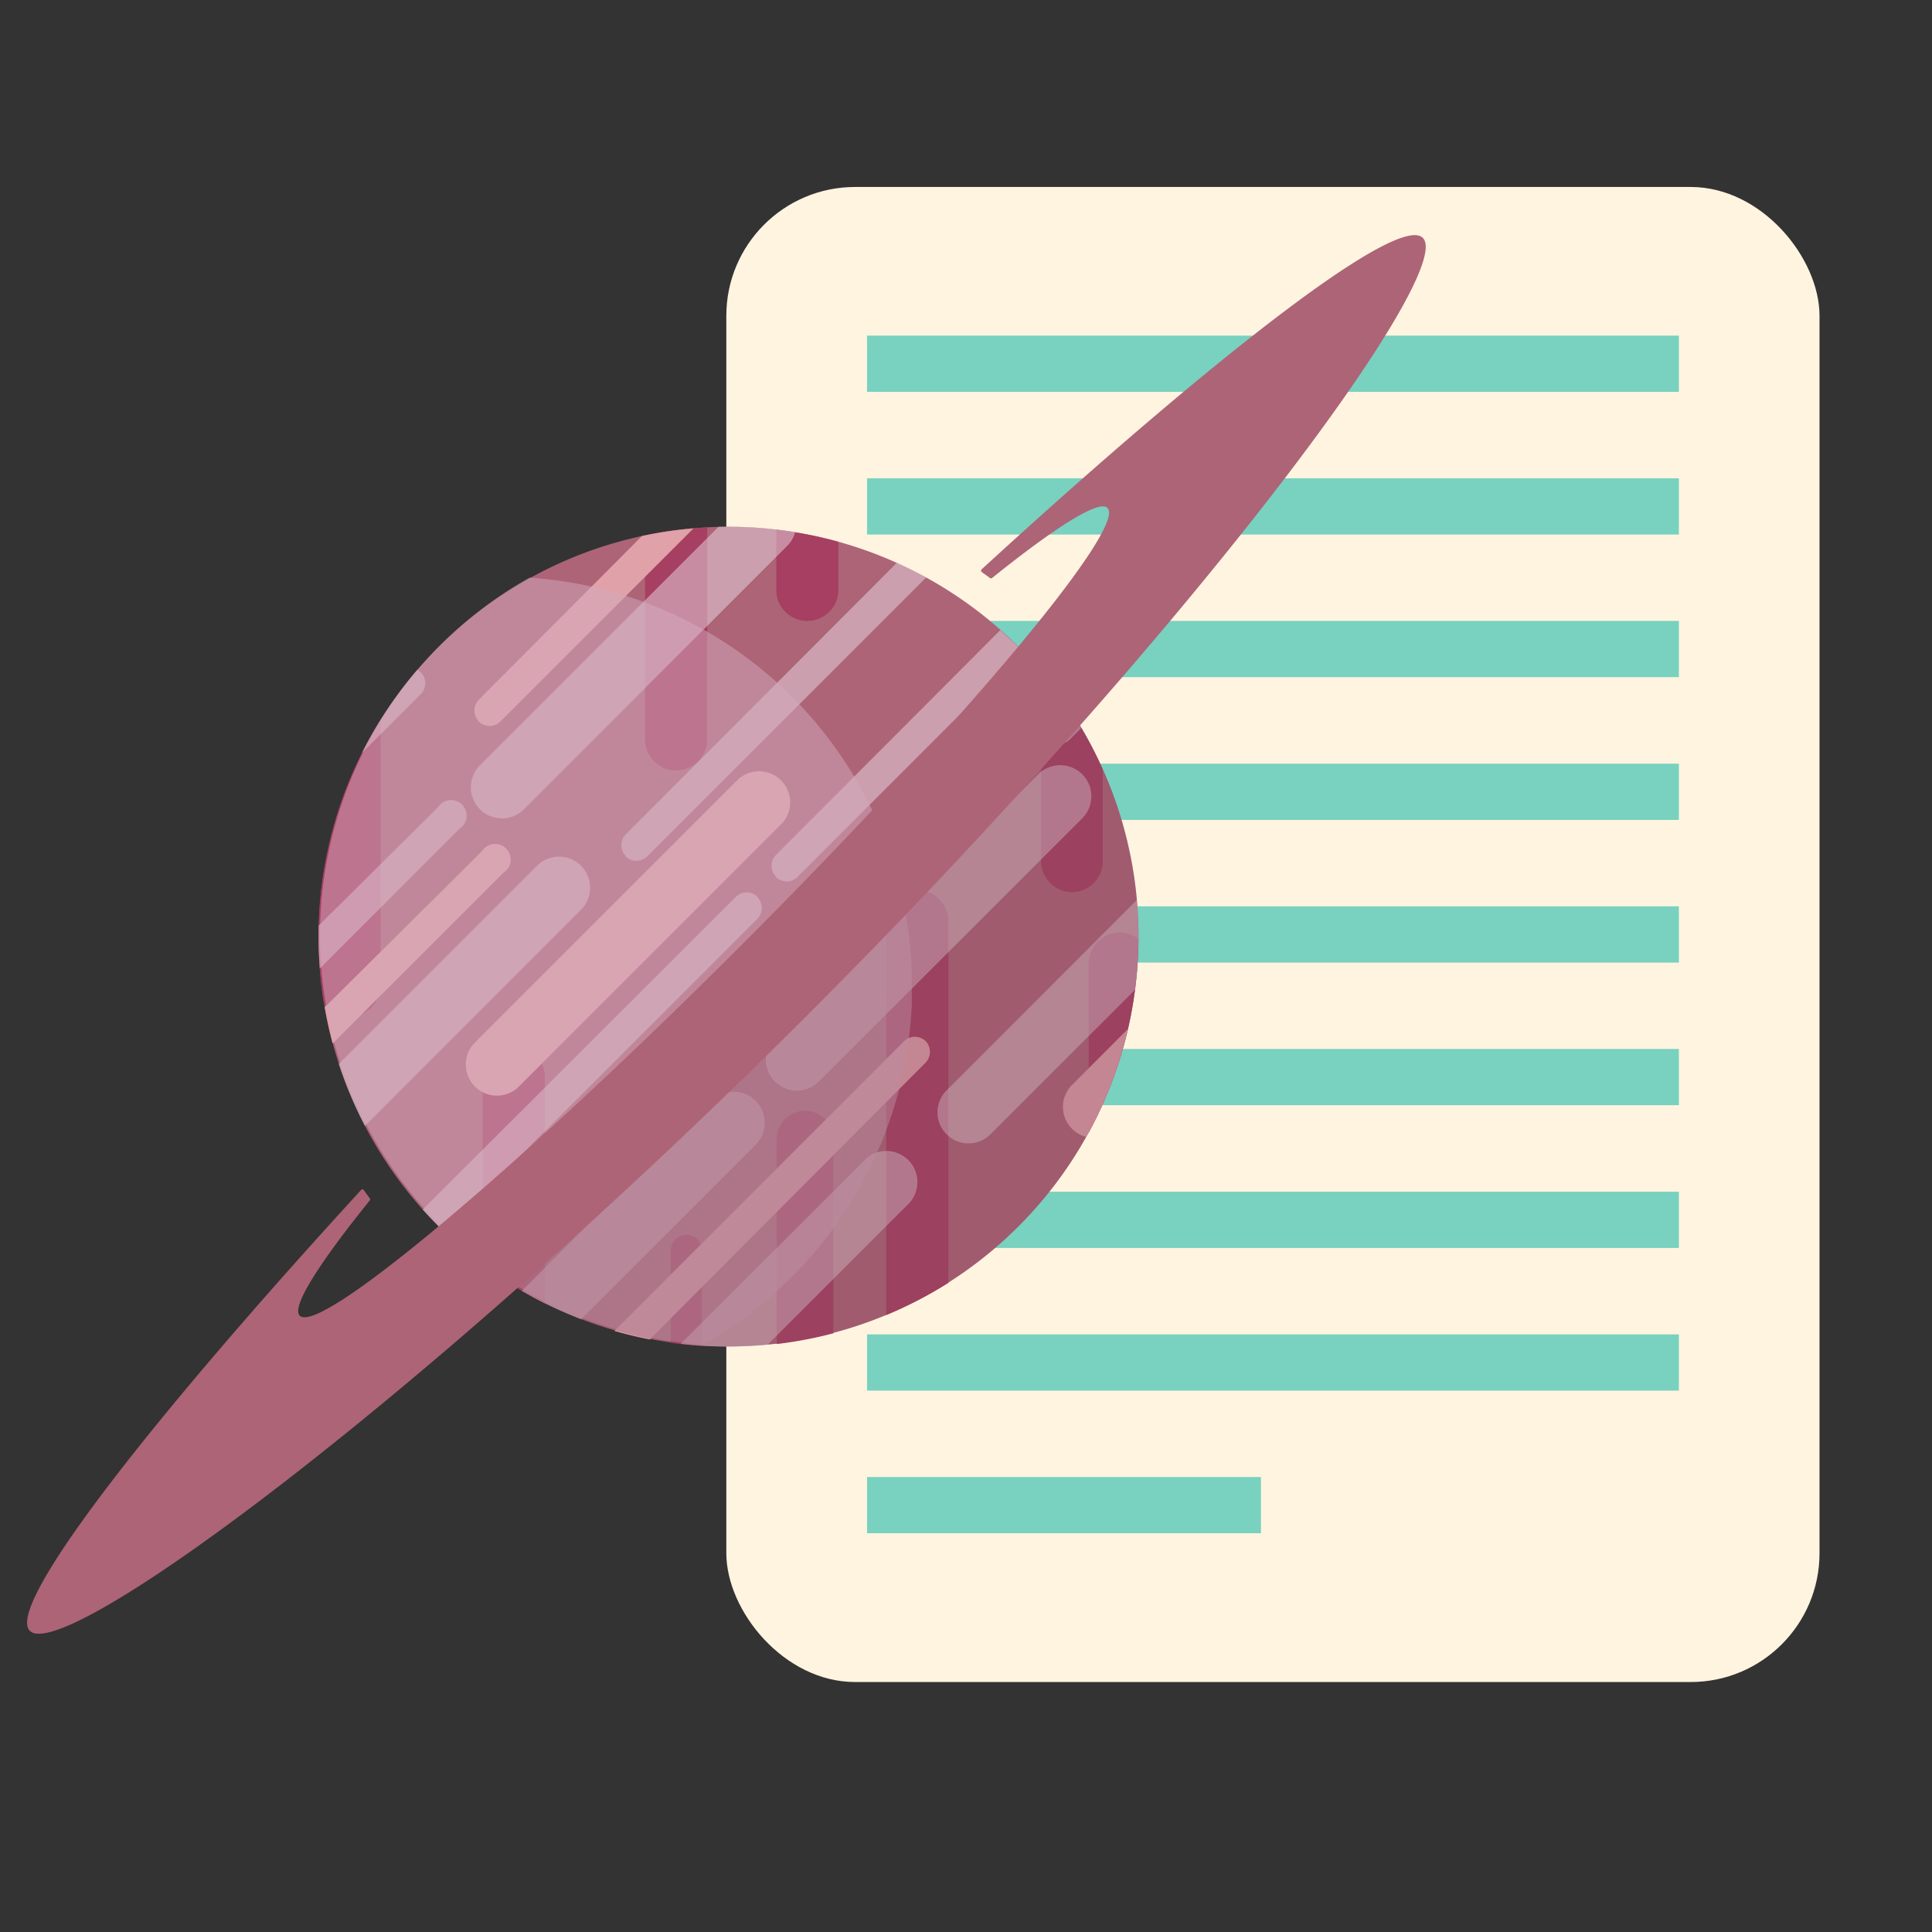 <svg id="Saturn_Report" data-name="Saturn Report" xmlns="http://www.w3.org/2000/svg" xmlns:xlink="http://www.w3.org/1999/xlink" viewBox="0 0 180 180"><rect x="0" y="0" width="180" height="180" fill="#333333" stroke="none"/><defs><style>.cls-1{fill:none;}.cls-2{fill:#fff4e0;}.cls-3{fill:#79d1bf;}.cls-4{clip-path:url(#clip-path);}.cls-16,.cls-20,.cls-5,.cls-8{isolation:isolate;}.cls-6{fill:#ad6477;}.cls-7{fill:#a63f61;}.cls-8{opacity:0.5;}.cls-9{clip-path:url(#clip-path-5);}.cls-10{clip-path:url(#clip-path-6);}.cls-11{fill:#eadae3;}.cls-12{fill:#e0a1a9;}.cls-13{clip-path:url(#clip-path-8);}.cls-14{clip-path:url(#clip-path-9);}.cls-15{fill:#d3a9bd;}.cls-16{opacity:0.3;}.cls-16,.cls-20{mix-blend-mode:multiply;}.cls-17{clip-path:url(#clip-path-11);}.cls-18{clip-path:url(#clip-path-12);}.cls-19{fill:#844659;}</style><clipPath id="clip-path"><rect class="cls-1" x="2.52" y="21.91" width="130.3" height="130.3"/></clipPath><clipPath id="clip-path-5"><rect class="cls-1" x="29.48" y="48.87" width="77.13" height="77.13"/></clipPath><clipPath id="clip-path-6"><rect class="cls-1" x="29.68" y="49.07" width="76.38" height="76.39"/></clipPath><clipPath id="clip-path-8"><rect class="cls-1" x="29.48" y="53.36" width="56.17" height="72.64"/></clipPath><clipPath id="clip-path-9"><rect class="cls-1" x="29.77" y="53.82" width="55.18" height="71.45"/></clipPath><clipPath id="clip-path-11"><rect class="cls-1" x="42.96" y="62.35" width="63.65" height="63.65"/></clipPath><clipPath id="clip-path-12"><rect class="cls-1" x="43.36" y="62.75" width="62.7" height="62.7"/></clipPath></defs><title>how-it-works-report</title><rect class="cls-2" x="67.67" y="17.42" width="101.85" height="139.29" rx="12" ry="12"/><rect class="cls-3" x="80.78" y="31.27" width="75.64" height="5.24"/><rect class="cls-3" x="80.78" y="44.56" width="75.64" height="5.24"/><rect class="cls-3" x="80.78" y="57.85" width="75.64" height="5.24"/><rect class="cls-3" x="80.78" y="71.15" width="75.64" height="5.24"/><rect class="cls-3" x="80.78" y="84.44" width="75.64" height="5.24"/><rect class="cls-3" x="80.78" y="97.73" width="75.64" height="5.24"/><rect class="cls-3" x="80.78" y="111.03" width="75.64" height="5.24"/><rect class="cls-3" x="80.78" y="124.32" width="75.64" height="5.24"/><rect class="cls-3" x="80.78" y="137.61" width="36.7" height="5.24"/><g class="cls-4"><g class="cls-5"><g class="cls-4"><g class="cls-4"><path class="cls-6" d="M94.88,60.25a38.19,38.19,0,1,1-54,0,38.21,38.21,0,0,1,54,0"/><path class="cls-7" d="M99.85,83.12a2.89,2.89,0,0,0,2.89-2.89V71.7A38.26,38.26,0,0,0,97,62.54V80.23a2.89,2.89,0,0,0,2.9,2.89"/><path class="cls-7" d="M75,103.49a2.64,2.64,0,0,0-2.63,2.64v19.09a38.28,38.28,0,0,0,5.27-1v-18.1A2.64,2.64,0,0,0,75,103.49"/><path class="cls-7" d="M72.32,55.12a2.9,2.9,0,0,0,5.79,0V50.48a38.24,38.24,0,0,0-5.79-1.13Z"/><path class="cls-7" d="M63,71.77h0a2.9,2.9,0,0,0,2.89-2.9V49.14a39.34,39.34,0,0,0-5.79.75v19a2.9,2.9,0,0,0,2.9,2.9"/><path class="cls-7" d="M50.76,121.44v-21.3a2.9,2.9,0,0,0-5.79,0v17.72a39.37,39.37,0,0,0,5.79,3.58"/><path class="cls-7" d="M65.4,116.5a1.45,1.45,0,0,0-2.9,0v8.6c1,.14,1.92.23,2.9.3Z"/><path class="cls-7" d="M32.57,94.72a2.9,2.9,0,0,0,2.89-2.89V67.06a38.23,38.23,0,0,0-5.29,26.39,2.88,2.88,0,0,0,2.4,1.27"/><path class="cls-7" d="M101.43,105.53a38.14,38.14,0,0,0,4.63-18.07,2.93,2.93,0,0,0-1.74-.58,2.89,2.89,0,0,0-2.89,2.89Z"/><path class="cls-7" d="M82.57,86v36.52a38.32,38.32,0,0,0,5.79-3V86a2.9,2.9,0,1,0-5.79,0"/></g><g class="cls-4"><g class="cls-8"><g class="cls-9"><g class="cls-10"><path class="cls-11" d="M72.29,81.71a1.43,1.43,0,0,0,2,0l21-21-.45-.47c-.53-.53-1.08-1-1.64-1.54L72.29,79.66a1.44,1.44,0,0,0,0,2"/><path class="cls-11" d="M44.72,75.4a2.89,2.89,0,0,0,4.09,0L73.34,50.86a2.87,2.87,0,0,0,.75-1.29,39,39,0,0,0-7.15-.49L44.72,71.3a2.9,2.9,0,0,0,0,4.1"/><path class="cls-11" d="M58.29,79.8a1.45,1.45,0,0,0,2,0l26-26c-.89-.49-1.8-1-2.73-1.37L58.29,77.75a1.44,1.44,0,0,0,0,2"/><path class="cls-11" d="M39.19,64.68a1.44,1.44,0,0,0,0-2.05,1.66,1.66,0,0,0-.31-.23,38.41,38.41,0,0,0-5.17,7.76Z"/><path class="cls-11" d="M80.64,108,63.42,125.19a37.81,37.81,0,0,0,8.1.09l13.21-13.21a2.9,2.9,0,0,0-4.09-4.1"/><path class="cls-11" d="M88.19,101.59a2.89,2.89,0,0,0,4.09,4.09l13.46-13.46a38.32,38.32,0,0,0,.17-8.36Z"/><path class="cls-11" d="M100.83,72.14a2.9,2.9,0,0,0-4.1,0L72.2,96.68a2.89,2.89,0,0,0,4.09,4.09l24.54-24.53a2.9,2.9,0,0,0,0-4.1"/><path class="cls-11" d="M70.4,102.56a2.89,2.89,0,0,0-4.09,0l-17.69,17.7a38.38,38.38,0,0,0,5.53,2.65L70.4,106.66a2.9,2.9,0,0,0,0-4.1"/><path class="cls-11" d="M54.13,80.66a2.89,2.89,0,0,0-4.09,0L31.56,99.13A38.16,38.16,0,0,0,34,104.9L54.13,84.75a2.89,2.89,0,0,0,0-4.09"/><path class="cls-11" d="M97.65,66.92a1.44,1.44,0,0,0,0,2,1.46,1.46,0,0,0,2,0l1.09-1.1c-.5-.84-1-1.68-1.6-2.49Z"/><path class="cls-11" d="M70.57,83.55a1.44,1.44,0,0,0-2,0L39.38,112.69c.48.54,1,1.06,1.49,1.58l.52.51L70.57,85.6a1.46,1.46,0,0,0,0-2"/><path class="cls-11" d="M42.8,77.22a1.45,1.45,0,1,0-2-2L29.69,86.23a38.09,38.09,0,0,0,.11,4Z"/></g></g></g><path class="cls-12" d="M44.61,67.23a1.44,1.44,0,0,0,2,0l18-18a37.29,37.29,0,0,0-4.8.71L44.61,65.19a1.43,1.43,0,0,0,0,2"/><path class="cls-12" d="M72.77,72.71a2.9,2.9,0,0,0-4.1,0L44.14,97.24a2.9,2.9,0,0,0,4.09,4.1L72.77,76.8a2.89,2.89,0,0,0,0-4.09"/><path class="cls-12" d="M65.49,101.12,90,76.59a2.89,2.89,0,0,0-4.09-4.09L61.4,97a2.89,2.89,0,1,0,4.09,4.09"/><path class="cls-12" d="M99.88,101.08a2.89,2.89,0,0,0,0,4.09,3,3,0,0,0,1.32.76,37.89,37.89,0,0,0,3.88-10.06Z"/><path class="cls-12" d="M86.24,97a1.44,1.44,0,0,0-2,0l-27,27c1.09.31,2.19.58,3.3.79L86.24,99a1.45,1.45,0,0,0,0-2"/><path class="cls-12" d="M31,97.21l15.9-15.9a1.45,1.45,0,1,0-2-2L30.25,93.85c.2,1.13.44,2.25.74,3.36"/></g><g class="cls-4"><g class="cls-8"><g class="cls-13"><g class="cls-14"><path class="cls-15" d="M41,114.17a38,38,0,0,0,24.44,11.1A38.2,38.2,0,0,0,49.33,53.82,38.22,38.22,0,0,0,41,114.17"/></g></g></g></g><g class="cls-4"><g class="cls-16"><g class="cls-17"><g class="cls-18"><path class="cls-19" d="M71.64,91a331,331,0,0,1-28.28,25.52,38.19,38.19,0,0,0,53.8-53.8A332.51,332.51,0,0,1,71.64,91"/></g></g></g></g><g class="cls-4"><g class="cls-20"><g class="cls-4"><g class="cls-4"><path class="cls-6" d="M132.56,22.16c-2.24-2.23-18.83,10.48-41.1,30.88a.16.16,0,0,0,0,.25l.77.56a.16.16,0,0,0,.2,0c6-4.82,10-7.32,10.75-6.52C105,49.14,89.66,67.48,68.87,88.26s-39.11,36.15-40.94,34.32c-.8-.8,1.71-4.77,6.52-10.74a.16.16,0,0,0,0-.2c-.19-.25-.38-.51-.56-.77a.16.16,0,0,0-.25,0C13.25,133.12.54,149.71,2.78,151.94c3.15,3.15,36.59-21.51,72.43-57.35s60.5-69.28,57.35-72.43"/></g></g></g></g></g></g></g></svg>